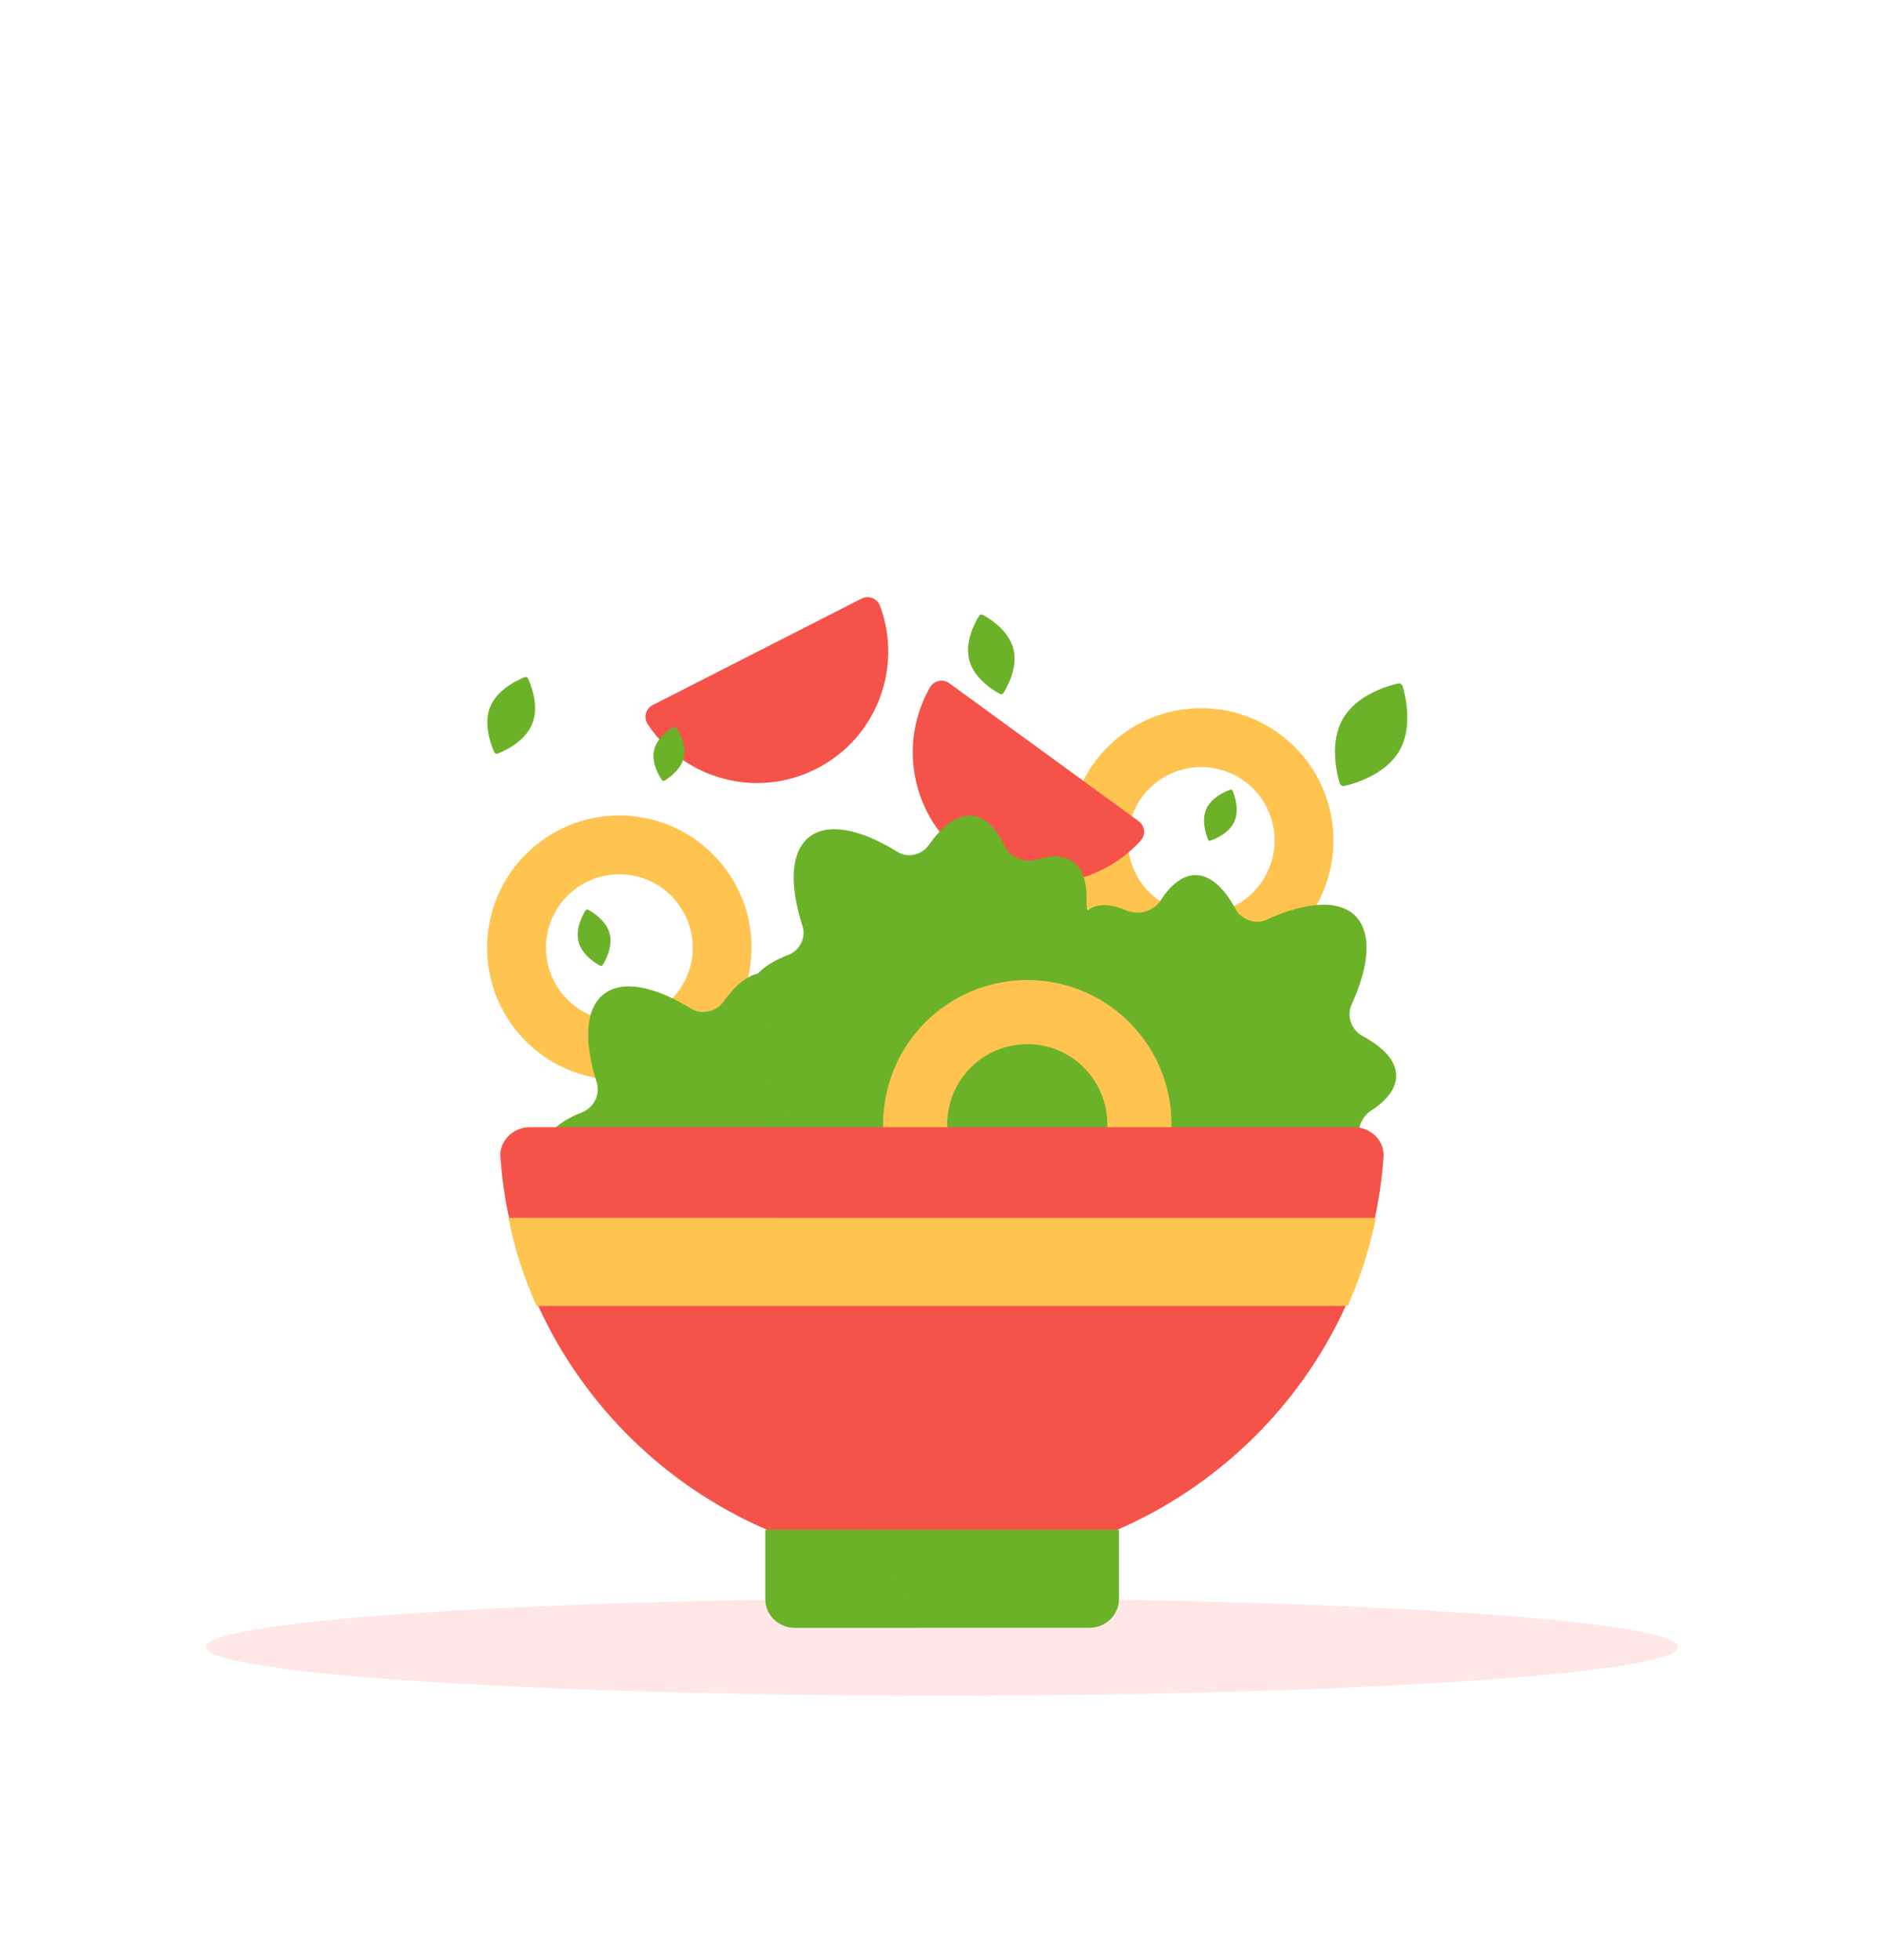 <svg width="25" height="26" viewBox="0 0 25 26" fill="none" xmlns="http://www.w3.org/2000/svg">
<g clip-path="url(#clip0_985_17384)">
<ellipse opacity="0.14" cx="12.5" cy="21.848" rx="9.766" ry="0.645" fill="#F55349"/>
<path d="M9.564 11.447C9.3 11.13 8.932 10.917 8.526 10.845C8.12 10.772 7.701 10.845 7.344 11.051C6.986 11.257 6.712 11.582 6.57 11.969C6.429 12.357 6.428 12.782 6.569 13.17C6.71 13.557 6.983 13.883 7.34 14.09C7.697 14.296 8.115 14.371 8.522 14.299C8.928 14.228 9.296 14.015 9.562 13.699C9.827 13.383 9.972 12.984 9.972 12.571C9.973 12.16 9.828 11.762 9.564 11.447ZM8.218 13.546C8.025 13.546 7.837 13.489 7.677 13.382C7.517 13.274 7.392 13.122 7.318 12.944C7.245 12.766 7.225 12.57 7.263 12.382C7.3 12.193 7.393 12.019 7.529 11.883C7.666 11.746 7.839 11.654 8.028 11.616C8.217 11.579 8.413 11.598 8.591 11.671C8.769 11.745 8.921 11.87 9.028 12.03C9.135 12.19 9.193 12.379 9.193 12.571C9.193 12.83 9.09 13.078 8.907 13.26C8.724 13.443 8.477 13.546 8.218 13.546Z" fill="#FFC34F"/>
<g style="mix-blend-mode:multiply" opacity="0.36">
<path d="M9.972 12.571C9.972 12.985 9.826 13.385 9.56 13.701C9.294 14.017 8.924 14.229 8.517 14.3C8.109 14.37 7.69 14.294 7.333 14.086C6.976 13.877 6.704 13.549 6.565 13.16C6.806 13.064 7.046 12.96 7.284 12.848C7.326 12.989 7.399 13.119 7.497 13.228C7.596 13.336 7.718 13.421 7.855 13.476C7.991 13.531 8.138 13.554 8.284 13.544C8.431 13.534 8.573 13.491 8.701 13.419C8.828 13.346 8.938 13.245 9.021 13.124C9.104 13.003 9.159 12.865 9.182 12.72C9.204 12.575 9.193 12.426 9.15 12.286C9.107 12.146 9.033 12.017 8.933 11.909C9.147 11.764 9.358 11.61 9.565 11.447C9.829 11.762 9.973 12.16 9.972 12.571Z" fill="#FFC34F"/>
</g>
<path d="M17.286 10.024C17.021 9.708 16.654 9.494 16.247 9.422C15.841 9.349 15.422 9.422 15.065 9.628C14.707 9.834 14.433 10.159 14.292 10.546C14.15 10.934 14.149 11.359 14.29 11.747C14.431 12.135 14.704 12.461 15.061 12.667C15.418 12.874 15.837 12.948 16.243 12.876C16.649 12.805 17.017 12.593 17.283 12.277C17.548 11.961 17.694 11.561 17.693 11.149C17.694 10.738 17.549 10.339 17.286 10.024ZM15.939 12.123C15.747 12.123 15.558 12.066 15.398 11.959C15.238 11.852 15.113 11.7 15.039 11.522C14.966 11.344 14.947 11.148 14.984 10.959C15.022 10.77 15.114 10.596 15.251 10.46C15.387 10.324 15.56 10.231 15.749 10.193C15.938 10.156 16.134 10.175 16.312 10.249C16.49 10.322 16.642 10.447 16.75 10.607C16.857 10.768 16.914 10.956 16.914 11.149C16.914 11.407 16.811 11.655 16.628 11.838C16.446 12.021 16.198 12.123 15.939 12.123Z" fill="#FFC34F"/>
<g style="mix-blend-mode:multiply" opacity="0.36">
<path d="M17.694 11.149C17.694 11.562 17.547 11.962 17.281 12.278C17.015 12.595 16.645 12.807 16.238 12.877C15.831 12.947 15.411 12.872 15.054 12.663C14.697 12.455 14.425 12.127 14.287 11.737C14.527 11.641 14.767 11.538 15.005 11.426C15.047 11.567 15.12 11.696 15.219 11.805C15.317 11.914 15.44 11.998 15.576 12.053C15.712 12.108 15.859 12.131 16.006 12.121C16.152 12.111 16.294 12.069 16.422 11.996C16.55 11.923 16.659 11.823 16.742 11.702C16.826 11.581 16.881 11.442 16.903 11.297C16.925 11.152 16.914 11.004 16.871 10.863C16.828 10.723 16.754 10.594 16.654 10.486C16.868 10.341 17.079 10.187 17.286 10.024C17.55 10.339 17.694 10.737 17.694 11.149Z" fill="#FFC34F"/>
</g>
<path d="M12.598 9.064C12.512 9.002 12.393 9.028 12.34 9.119C11.906 9.88 12.104 10.86 12.829 11.385C13.552 11.912 14.546 11.8 15.135 11.153C15.207 11.077 15.195 10.953 15.109 10.893L12.598 9.064Z" fill="#F55349"/>
<g style="mix-blend-mode:multiply" opacity="0.46">
<path d="M13.189 10.81C13.129 10.767 13.115 10.684 13.16 10.624L13.379 10.324C13.422 10.264 13.506 10.25 13.565 10.295C13.625 10.338 13.639 10.421 13.594 10.481L13.375 10.781C13.332 10.841 13.248 10.853 13.189 10.81Z" fill="#F55349"/>
</g>
<g style="mix-blend-mode:multiply" opacity="0.46">
<path d="M14.111 11.349C14.04 11.33 13.997 11.256 14.016 11.184L14.111 10.824C14.13 10.753 14.204 10.71 14.276 10.729C14.347 10.748 14.39 10.822 14.371 10.894L14.276 11.254C14.254 11.325 14.18 11.368 14.111 11.349Z" fill="#F55349"/>
</g>
<g style="mix-blend-mode:multiply" opacity="0.46">
<path d="M12.48 10.161C12.521 10.223 12.604 10.242 12.666 10.202L12.979 10.002C13.041 9.961 13.06 9.878 13.019 9.816C12.979 9.754 12.895 9.735 12.833 9.775L12.521 9.978C12.459 10.016 12.44 10.099 12.48 10.161Z" fill="#F55349"/>
</g>
<path d="M11.975 14.398C11.806 14.361 11.683 14.205 11.689 14.033C11.697 13.792 11.639 13.611 11.508 13.517C11.392 13.434 11.231 13.427 11.041 13.484C10.869 13.536 10.675 13.457 10.597 13.295C10.487 13.068 10.345 12.929 10.179 12.909C9.987 12.885 9.788 13.024 9.605 13.283C9.507 13.422 9.314 13.468 9.169 13.379C8.687 13.082 8.26 12.994 8.012 13.188C7.763 13.381 7.746 13.817 7.918 14.357C7.97 14.519 7.879 14.695 7.721 14.757C7.425 14.873 7.241 15.032 7.217 15.224C7.197 15.391 7.298 15.562 7.493 15.724C7.631 15.838 7.661 16.045 7.57 16.199C7.468 16.37 7.436 16.529 7.489 16.66C7.548 16.81 7.711 16.91 7.947 16.961C8.115 16.997 8.237 17.153 8.231 17.325C8.223 17.566 8.28 17.748 8.412 17.843C8.521 17.921 8.67 17.932 8.845 17.886C8.995 17.846 9.157 17.905 9.257 18.023C9.339 18.12 9.432 18.178 9.535 18.191C9.778 18.221 10.033 17.99 10.252 17.585C10.327 17.447 10.495 17.386 10.645 17.432C10.91 17.513 11.135 17.501 11.288 17.38C11.444 17.259 11.509 17.042 11.494 16.765C11.485 16.609 11.584 16.461 11.736 16.422C12.181 16.306 12.468 16.116 12.498 15.871C12.51 15.768 12.477 15.663 12.403 15.56C12.313 15.434 12.293 15.262 12.368 15.125C12.454 14.966 12.479 14.819 12.431 14.695C12.37 14.547 12.209 14.447 11.975 14.398Z" fill="#6BB229"/>
<path d="M14.687 12.31C14.527 12.277 14.41 12.129 14.417 11.965C14.428 11.716 14.371 11.529 14.236 11.432C14.117 11.347 13.95 11.342 13.752 11.405C13.59 11.456 13.405 11.381 13.333 11.227C13.222 10.99 13.078 10.845 12.908 10.824C12.712 10.8 12.51 10.945 12.324 11.212C12.232 11.345 12.049 11.389 11.911 11.303C11.423 10.999 10.99 10.908 10.74 11.103C10.489 11.299 10.474 11.741 10.651 12.288C10.701 12.442 10.615 12.609 10.464 12.667C10.16 12.783 9.97 12.944 9.946 13.14C9.925 13.31 10.031 13.486 10.235 13.65C10.367 13.758 10.396 13.955 10.307 14.1C10.198 14.277 10.163 14.44 10.218 14.576C10.278 14.729 10.447 14.831 10.692 14.88C10.852 14.912 10.968 15.061 10.96 15.224C10.949 15.474 11.006 15.662 11.141 15.758C11.252 15.838 11.406 15.849 11.587 15.798C11.729 15.758 11.883 15.814 11.977 15.928C12.061 16.031 12.157 16.093 12.264 16.107C12.509 16.137 12.767 15.901 12.987 15.488C13.058 15.356 13.217 15.299 13.36 15.343C13.63 15.429 13.861 15.419 14.017 15.296C14.173 15.173 14.239 14.95 14.221 14.666C14.212 14.518 14.306 14.377 14.45 14.341C14.904 14.226 15.196 14.034 15.226 13.786C15.239 13.68 15.203 13.571 15.124 13.465C15.035 13.346 15.017 13.182 15.089 13.053C15.181 12.889 15.209 12.738 15.159 12.611C15.099 12.459 14.931 12.358 14.687 12.31Z" fill="#6BB229"/>
<g style="mix-blend-mode:multiply" opacity="0.46">
<path d="M14.704 12.313C14.535 12.277 14.412 12.121 14.418 11.948C14.425 11.708 14.368 11.527 14.236 11.432C14.121 11.35 13.959 11.342 13.769 11.4C13.597 11.451 13.403 11.373 13.325 11.211C13.215 10.984 13.074 10.844 12.908 10.824C12.716 10.801 12.517 10.94 12.334 11.199C12.235 11.338 12.042 11.384 11.897 11.294C11.415 10.997 10.988 10.91 10.74 11.103C10.492 11.297 10.474 11.733 10.646 12.273C10.698 12.435 10.608 12.611 10.449 12.673C10.153 12.788 9.97 12.947 9.946 13.14C9.926 13.306 10.027 13.478 10.221 13.639C10.359 13.754 10.39 13.961 10.298 14.115C10.197 14.286 10.165 14.444 10.218 14.576C10.277 14.726 10.439 14.826 10.675 14.877C10.843 14.913 10.965 15.069 10.96 15.241C10.951 15.482 11.009 15.664 11.141 15.758C11.249 15.836 11.398 15.848 11.574 15.802C11.724 15.762 11.885 15.82 11.986 15.939C12.068 16.035 12.161 16.094 12.264 16.107C12.507 16.137 12.761 15.905 12.98 15.501C13.055 15.363 13.223 15.302 13.373 15.348C13.638 15.428 13.864 15.417 14.017 15.296C14.17 15.175 14.236 14.958 14.222 14.681C14.214 14.524 14.313 14.377 14.464 14.337C14.91 14.222 15.196 14.031 15.226 13.786C15.239 13.683 15.206 13.579 15.132 13.476C15.041 13.349 15.021 13.177 15.096 13.04C15.183 12.882 15.208 12.735 15.159 12.611C15.1 12.462 14.939 12.363 14.704 12.313Z" fill="#6BB229"/>
</g>
<path d="M17.268 16.235C17.284 16.063 17.424 15.922 17.596 15.907C17.835 15.885 18.008 15.806 18.085 15.663C18.154 15.538 18.142 15.378 18.062 15.196C17.989 15.031 18.044 14.829 18.195 14.732C18.406 14.595 18.527 14.438 18.527 14.27C18.527 14.076 18.363 13.895 18.083 13.745C17.933 13.664 17.865 13.479 17.936 13.324C18.171 12.81 18.207 12.374 17.985 12.15C17.763 11.928 17.328 11.962 16.811 12.199C16.657 12.27 16.471 12.202 16.391 12.052C16.24 11.772 16.059 11.609 15.865 11.609C15.697 11.609 15.54 11.73 15.403 11.942C15.306 12.093 15.104 12.148 14.94 12.075C14.758 11.996 14.597 11.983 14.472 12.05C14.33 12.128 14.251 12.301 14.229 12.542C14.214 12.713 14.074 12.853 13.903 12.868C13.662 12.889 13.489 12.968 13.411 13.111C13.347 13.229 13.353 13.377 13.419 13.545C13.477 13.69 13.437 13.858 13.332 13.974C13.247 14.066 13.201 14.165 13.201 14.268C13.201 14.513 13.462 14.738 13.89 14.907C14.036 14.965 14.116 15.123 14.089 15.278C14.04 15.55 14.078 15.772 14.217 15.911C14.356 16.05 14.578 16.088 14.85 16.04C15.005 16.012 15.164 16.092 15.221 16.238C15.39 16.666 15.613 16.927 15.86 16.927C15.963 16.927 16.063 16.881 16.155 16.796C16.27 16.69 16.438 16.651 16.583 16.708C16.752 16.775 16.9 16.782 17.017 16.717C17.165 16.643 17.247 16.473 17.268 16.235Z" fill="#6BB229"/>
<path d="M15.1 13.687C14.812 13.341 14.411 13.109 13.968 13.03C13.525 12.951 13.068 13.03 12.678 13.255C12.288 13.479 11.989 13.834 11.835 14.256C11.681 14.679 11.68 15.142 11.833 15.565C11.987 15.988 12.284 16.344 12.674 16.569C13.063 16.794 13.52 16.875 13.963 16.797C14.406 16.719 14.808 16.488 15.097 16.143C15.386 15.798 15.545 15.363 15.545 14.913C15.545 14.465 15.388 14.03 15.1 13.687ZM13.632 15.976C13.422 15.976 13.216 15.913 13.042 15.796C12.867 15.68 12.731 15.514 12.65 15.32C12.57 15.126 12.549 14.912 12.59 14.706C12.631 14.5 12.732 14.31 12.881 14.162C13.029 14.013 13.219 13.912 13.425 13.871C13.631 13.83 13.844 13.851 14.039 13.932C14.233 14.012 14.399 14.148 14.515 14.323C14.632 14.497 14.694 14.703 14.695 14.913C14.695 15.195 14.583 15.465 14.383 15.664C14.184 15.864 13.914 15.976 13.632 15.976Z" fill="#FFC34F"/>
<g style="mix-blend-mode:multiply" opacity="0.36">
<path d="M15.545 14.913C15.545 15.364 15.385 15.8 15.095 16.145C14.804 16.49 14.401 16.721 13.957 16.798C13.513 16.875 13.056 16.792 12.666 16.565C12.277 16.337 11.98 15.979 11.829 15.555C12.092 15.45 12.353 15.337 12.613 15.215C12.658 15.369 12.738 15.51 12.845 15.629C12.953 15.747 13.086 15.84 13.235 15.899C13.384 15.959 13.544 15.985 13.704 15.974C13.863 15.963 14.019 15.916 14.158 15.837C14.297 15.758 14.416 15.648 14.507 15.516C14.598 15.384 14.658 15.233 14.682 15.075C14.707 14.917 14.695 14.755 14.648 14.602C14.601 14.449 14.52 14.308 14.411 14.191C14.645 14.032 14.874 13.864 15.1 13.687C15.388 14.03 15.545 14.464 15.545 14.913Z" fill="#FFC34F"/>
</g>
<path d="M8.661 9.353C8.568 9.4 8.537 9.52 8.594 9.606C9.075 10.335 10.039 10.605 10.835 10.197C11.632 9.792 11.983 8.854 11.677 8.036C11.642 7.939 11.527 7.893 11.432 7.941L8.661 9.353Z" fill="#F55349"/>
<g style="mix-blend-mode:multiply" opacity="0.46">
<path d="M10.519 9.573C10.453 9.606 10.374 9.58 10.341 9.513L10.171 9.182C10.138 9.115 10.164 9.036 10.231 9.003C10.298 8.969 10.376 8.996 10.41 9.062L10.579 9.394C10.612 9.458 10.586 9.539 10.519 9.573Z" fill="#F55349"/>
</g>
<g style="mix-blend-mode:multiply" opacity="0.46">
<path d="M11.416 8.996C11.366 9.05 11.283 9.055 11.228 9.005L10.951 8.757C10.896 8.707 10.891 8.624 10.941 8.569C10.992 8.514 11.075 8.509 11.13 8.559L11.406 8.807C11.461 8.855 11.466 8.941 11.416 8.996Z" fill="#F55349"/>
</g>
<g style="mix-blend-mode:multiply" opacity="0.46">
<path d="M9.62 9.909C9.694 9.902 9.747 9.835 9.74 9.761L9.701 9.392C9.694 9.318 9.627 9.265 9.553 9.272C9.48 9.279 9.427 9.346 9.434 9.42L9.472 9.79C9.482 9.864 9.546 9.916 9.62 9.909Z" fill="#F55349"/>
</g>
<path d="M7.062 9.603C6.967 9.839 6.695 9.961 6.604 9.997C6.585 10.004 6.566 9.994 6.559 9.978C6.519 9.887 6.409 9.61 6.504 9.377C6.6 9.143 6.872 9.019 6.962 8.983C6.981 8.976 7 8.986 7.007 9.002C7.048 9.09 7.158 9.367 7.062 9.603Z" fill="#6BB229"/>
<path d="M13.446 8.604C13.511 8.85 13.368 9.11 13.315 9.193C13.306 9.21 13.284 9.214 13.268 9.205C13.179 9.157 12.926 9.002 12.862 8.757C12.798 8.511 12.941 8.251 12.993 8.168C13.003 8.151 13.024 8.146 13.041 8.156C13.129 8.203 13.382 8.358 13.446 8.604Z" fill="#6BB229"/>
<path d="M8.09 12.384C8.135 12.558 8.035 12.742 7.997 12.801C7.99 12.813 7.976 12.816 7.964 12.811C7.902 12.777 7.723 12.668 7.678 12.494C7.632 12.32 7.732 12.136 7.771 12.076C7.778 12.064 7.792 12.062 7.804 12.067C7.866 12.1 8.042 12.21 8.09 12.384Z" fill="#6BB229"/>
<path d="M9.075 10.042C9.039 10.209 8.875 10.321 8.818 10.354C8.806 10.362 8.791 10.357 8.784 10.347C8.746 10.293 8.644 10.123 8.679 9.956C8.715 9.789 8.88 9.677 8.937 9.644C8.949 9.637 8.963 9.641 8.97 9.651C9.008 9.706 9.111 9.875 9.075 10.042Z" fill="#6BB229"/>
<g style="mix-blend-mode:multiply" opacity="0.36">
<path d="M9.075 10.042C9.039 10.209 8.875 10.321 8.818 10.354C8.806 10.362 8.791 10.357 8.784 10.347C8.746 10.293 8.644 10.123 8.679 9.956C8.715 9.789 8.88 9.677 8.937 9.644C8.949 9.637 8.963 9.641 8.97 9.651C9.008 9.706 9.111 9.875 9.075 10.042Z" fill="#6BB229"/>
</g>
<path d="M16.38 10.896C16.311 11.053 16.127 11.127 16.063 11.151C16.051 11.156 16.037 11.149 16.032 11.137C16.006 11.075 15.939 10.886 16.008 10.731C16.077 10.576 16.261 10.5 16.325 10.476C16.337 10.471 16.351 10.479 16.356 10.49C16.382 10.552 16.449 10.741 16.38 10.896Z" fill="#6BB229"/>
<g style="mix-blend-mode:multiply" opacity="0.36">
<path d="M16.38 10.896C16.311 11.053 16.127 11.127 16.063 11.151C16.051 11.156 16.037 11.149 16.032 11.137C16.006 11.075 15.939 10.886 16.008 10.731C16.077 10.576 16.261 10.5 16.325 10.476C16.337 10.471 16.351 10.479 16.356 10.49C16.382 10.552 16.449 10.741 16.38 10.896Z" fill="#6BB229"/>
</g>
<path d="M18.567 9.963C18.383 10.276 17.978 10.395 17.839 10.426C17.813 10.433 17.787 10.416 17.777 10.39C17.737 10.254 17.639 9.842 17.823 9.529C18.006 9.217 18.412 9.098 18.55 9.067C18.576 9.059 18.602 9.076 18.612 9.102C18.653 9.238 18.75 9.651 18.567 9.963Z" fill="#6BB229"/>
<path d="M12.496 20.769C9.391 20.769 6.848 18.343 6.641 15.348C6.625 15.133 6.812 14.953 7.031 14.953H17.969C18.191 14.953 18.375 15.133 18.359 15.348C18.152 18.343 15.609 20.773 12.5 20.773L12.496 20.769Z" fill="#F55349"/>
<g style="mix-blend-mode:multiply" opacity="0.36">
<path d="M10.246 15.02V14.953H7.031C6.812 14.953 6.625 15.133 6.641 15.348C6.848 18.343 9.391 20.773 12.496 20.773C13.129 20.773 13.734 20.671 14.305 20.492C11.953 19.746 10.246 17.578 10.246 15.02Z" fill="#F55349"/>
</g>
<path d="M14.844 20.293H10.156V21.214C10.156 21.425 10.332 21.593 10.547 21.593H14.457C14.672 21.593 14.848 21.421 14.848 21.214V20.293H14.844Z" fill="#6BB229"/>
<g style="mix-blend-mode:multiply" opacity="0.26">
<path d="M11.551 20.293H10.156V21.214C10.156 21.425 10.332 21.593 10.547 21.593H12.215L11.551 20.293Z" fill="#6BB229"/>
</g>
<path d="M17.883 17.324C18.047 16.953 18.176 16.562 18.258 16.156H6.746C6.828 16.562 6.953 16.953 7.121 17.324H17.883Z" fill="#FFC34F"/>
<g style="mix-blend-mode:multiply" opacity="0.4">
<path d="M10.738 17.324C10.574 16.953 10.445 16.562 10.363 16.156H6.746C6.82 16.512 6.926 16.855 7.062 17.183C7.082 17.23 7.102 17.277 7.121 17.32H10.738V17.324Z" fill="#FFC34F"/>
</g>
</g>
<defs>
<clipPath id="clip0_985_17384">
<rect width="25" height="25" fill="white" transform="translate(0 0.5)"/>
</clipPath>
</defs>
</svg>
